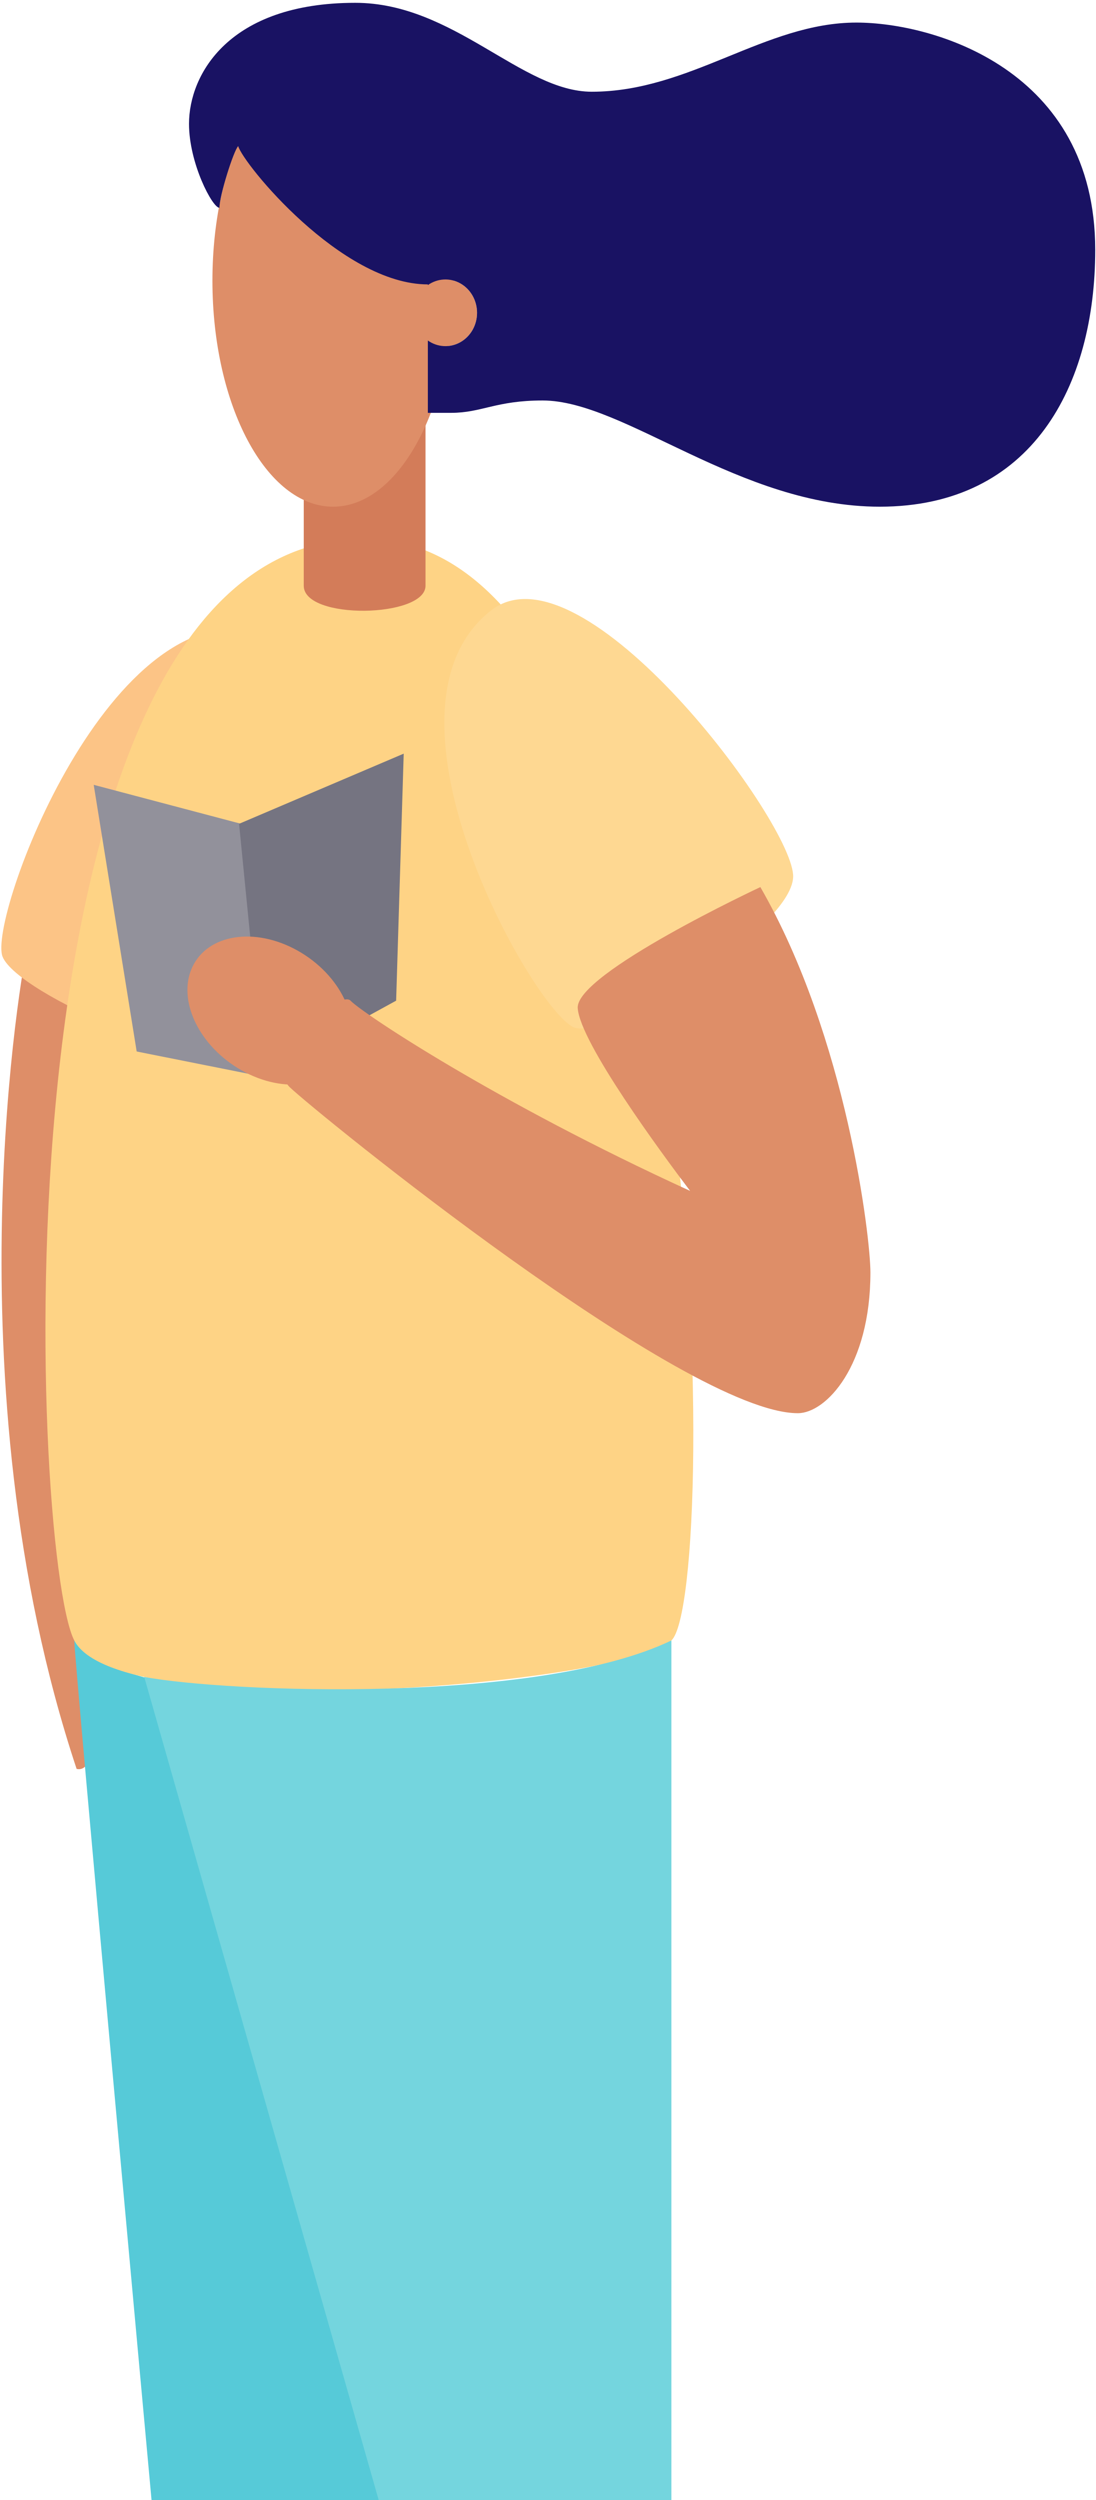 <svg width="211" height="481" viewBox="0 0 211 481" fill="none" xmlns="http://www.w3.org/2000/svg">
<g id="Vector">
<path id="Vector_2" d="M5.282 182.079C4.38 185.406 -10.046 265.72 14.748 340.331C18.806 341.282 18.355 329.401 18.355 329.401L13.847 227.226L16.101 188.733L5.282 182.079Z" fill="#DE8E68"/>
<path id="Vector_3" d="M72.903 481H29.175C29.175 481 14.298 318.946 14.298 315.62C17.003 318.471 16.552 319.421 27.822 322.748C34.584 330.352 82.37 456.763 82.37 456.763L72.903 481Z" fill="#56CAD8"/>
<path id="Vector_4" d="M51.179 121.725C72.245 128.079 55.61 195.913 47.811 201.597C40.012 207.281 3.451 191.285 0.503 184.09C-2.445 176.895 21.353 112.729 51.179 121.725Z" fill="#FCC486"/>
<path id="Vector_5" d="M70.198 103.666C137.369 103.666 138.721 307.065 129.254 315.619C119.787 324.174 22.863 332.252 14.298 315.619C5.732 298.986 -2.833 103.666 70.198 103.666Z" fill="#FED385"/>
<path id="Vector_6" d="M94.542 117.448C112.124 103.666 153.147 158.793 152.697 168.773C152.246 178.753 117.984 199.663 110.771 197.762C103.558 195.861 69.648 136.961 94.542 117.448Z" fill="#FED892"/>
<g id="hand">
<path id="Vector_7" d="M46.371 158.488L18.041 151L26.314 202.307L53.327 207.691L46.371 158.488Z" fill="#92919B"/>
<path id="Vector_8" d="M77.722 145L46.025 158.5L50.769 206.5L76.264 192.526L77.722 145Z" fill="#757481"/>
<g id="Group 1388">
<path id="Vector_9" d="M146.385 170.674C163.065 199.663 167.573 238.157 167.573 244.81C167.573 262.869 159.007 271.898 153.598 271.898C131.959 271.898 60.731 213.92 55.772 209.168C50.813 204.415 65.239 190.159 67.493 192.535C69.747 194.911 95.443 212.019 132.86 229.127C127.451 221.999 111.672 200.614 111.221 193.96C110.771 187.307 146.385 170.674 146.385 170.674Z" fill="#DE8E68"/>
<path id="Vector_10" d="M66.581 203.347C69.942 197.209 66.112 188.245 58.027 183.324C49.941 178.403 40.661 179.388 37.3 185.525C33.939 191.662 37.769 200.627 45.855 205.548C53.941 210.469 63.22 209.484 66.581 203.347Z" fill="#DE8E68"/>
</g>
</g>
<path id="Vector_11" d="M81.92 112.696C81.92 118.874 58.477 119.349 58.477 112.696V75.153H81.92V112.696Z" fill="#D37C59"/>
<path id="Vector_12" d="M64.112 97.488C76.935 97.488 87.329 78.02 87.329 54.005C87.329 29.989 76.935 10.521 64.112 10.521C51.29 10.521 40.895 29.989 40.895 54.005C40.895 78.02 51.29 97.488 64.112 97.488Z" fill="#DE8E68"/>
<path id="Vector_13" d="M85.751 66.598C89.112 66.598 91.837 63.726 91.837 60.183C91.837 56.639 89.112 53.767 85.751 53.767C82.39 53.767 79.665 56.639 79.665 60.183C79.665 63.726 82.39 66.598 85.751 66.598Z" fill="#DE8E68"/>
<path id="hair" d="M164.868 4.343C147.286 4.343 132.861 17.649 113.927 17.649C100.402 17.649 87.329 0.541 68.395 0.541C44.051 0.541 36.387 14.323 36.387 23.828C36.387 31.431 40.895 39.985 42.248 39.985C42.248 37.609 44.953 29.055 45.854 28.105C46.756 31.431 65.69 54.718 82.37 54.718V54.851C83.286 54.204 84.352 53.833 85.453 53.775C86.554 53.717 87.649 53.976 88.621 54.524C89.594 55.071 90.407 55.887 90.974 56.883C91.541 57.88 91.84 59.02 91.84 60.183C91.84 61.345 91.541 62.485 90.974 63.482C90.407 64.478 89.594 65.294 88.621 65.842C87.649 66.389 86.554 66.648 85.453 66.59C84.352 66.533 83.286 66.161 82.37 65.515V79.43H86.878C92.739 79.43 95.443 77.053 104.46 77.053C120.238 77.053 142.328 97.488 169.376 97.488C198.679 97.488 210.851 74.202 210.851 48.064C210.851 13.372 179.745 4.343 164.868 4.343Z" fill="#191263"/>
<path id="Vector_14" d="M129.255 315.62V481H72.903L27.768 322.639C43.6 325.599 103.558 327.976 129.255 315.62Z" fill="#74D5DE"/>
</g>
</svg>
